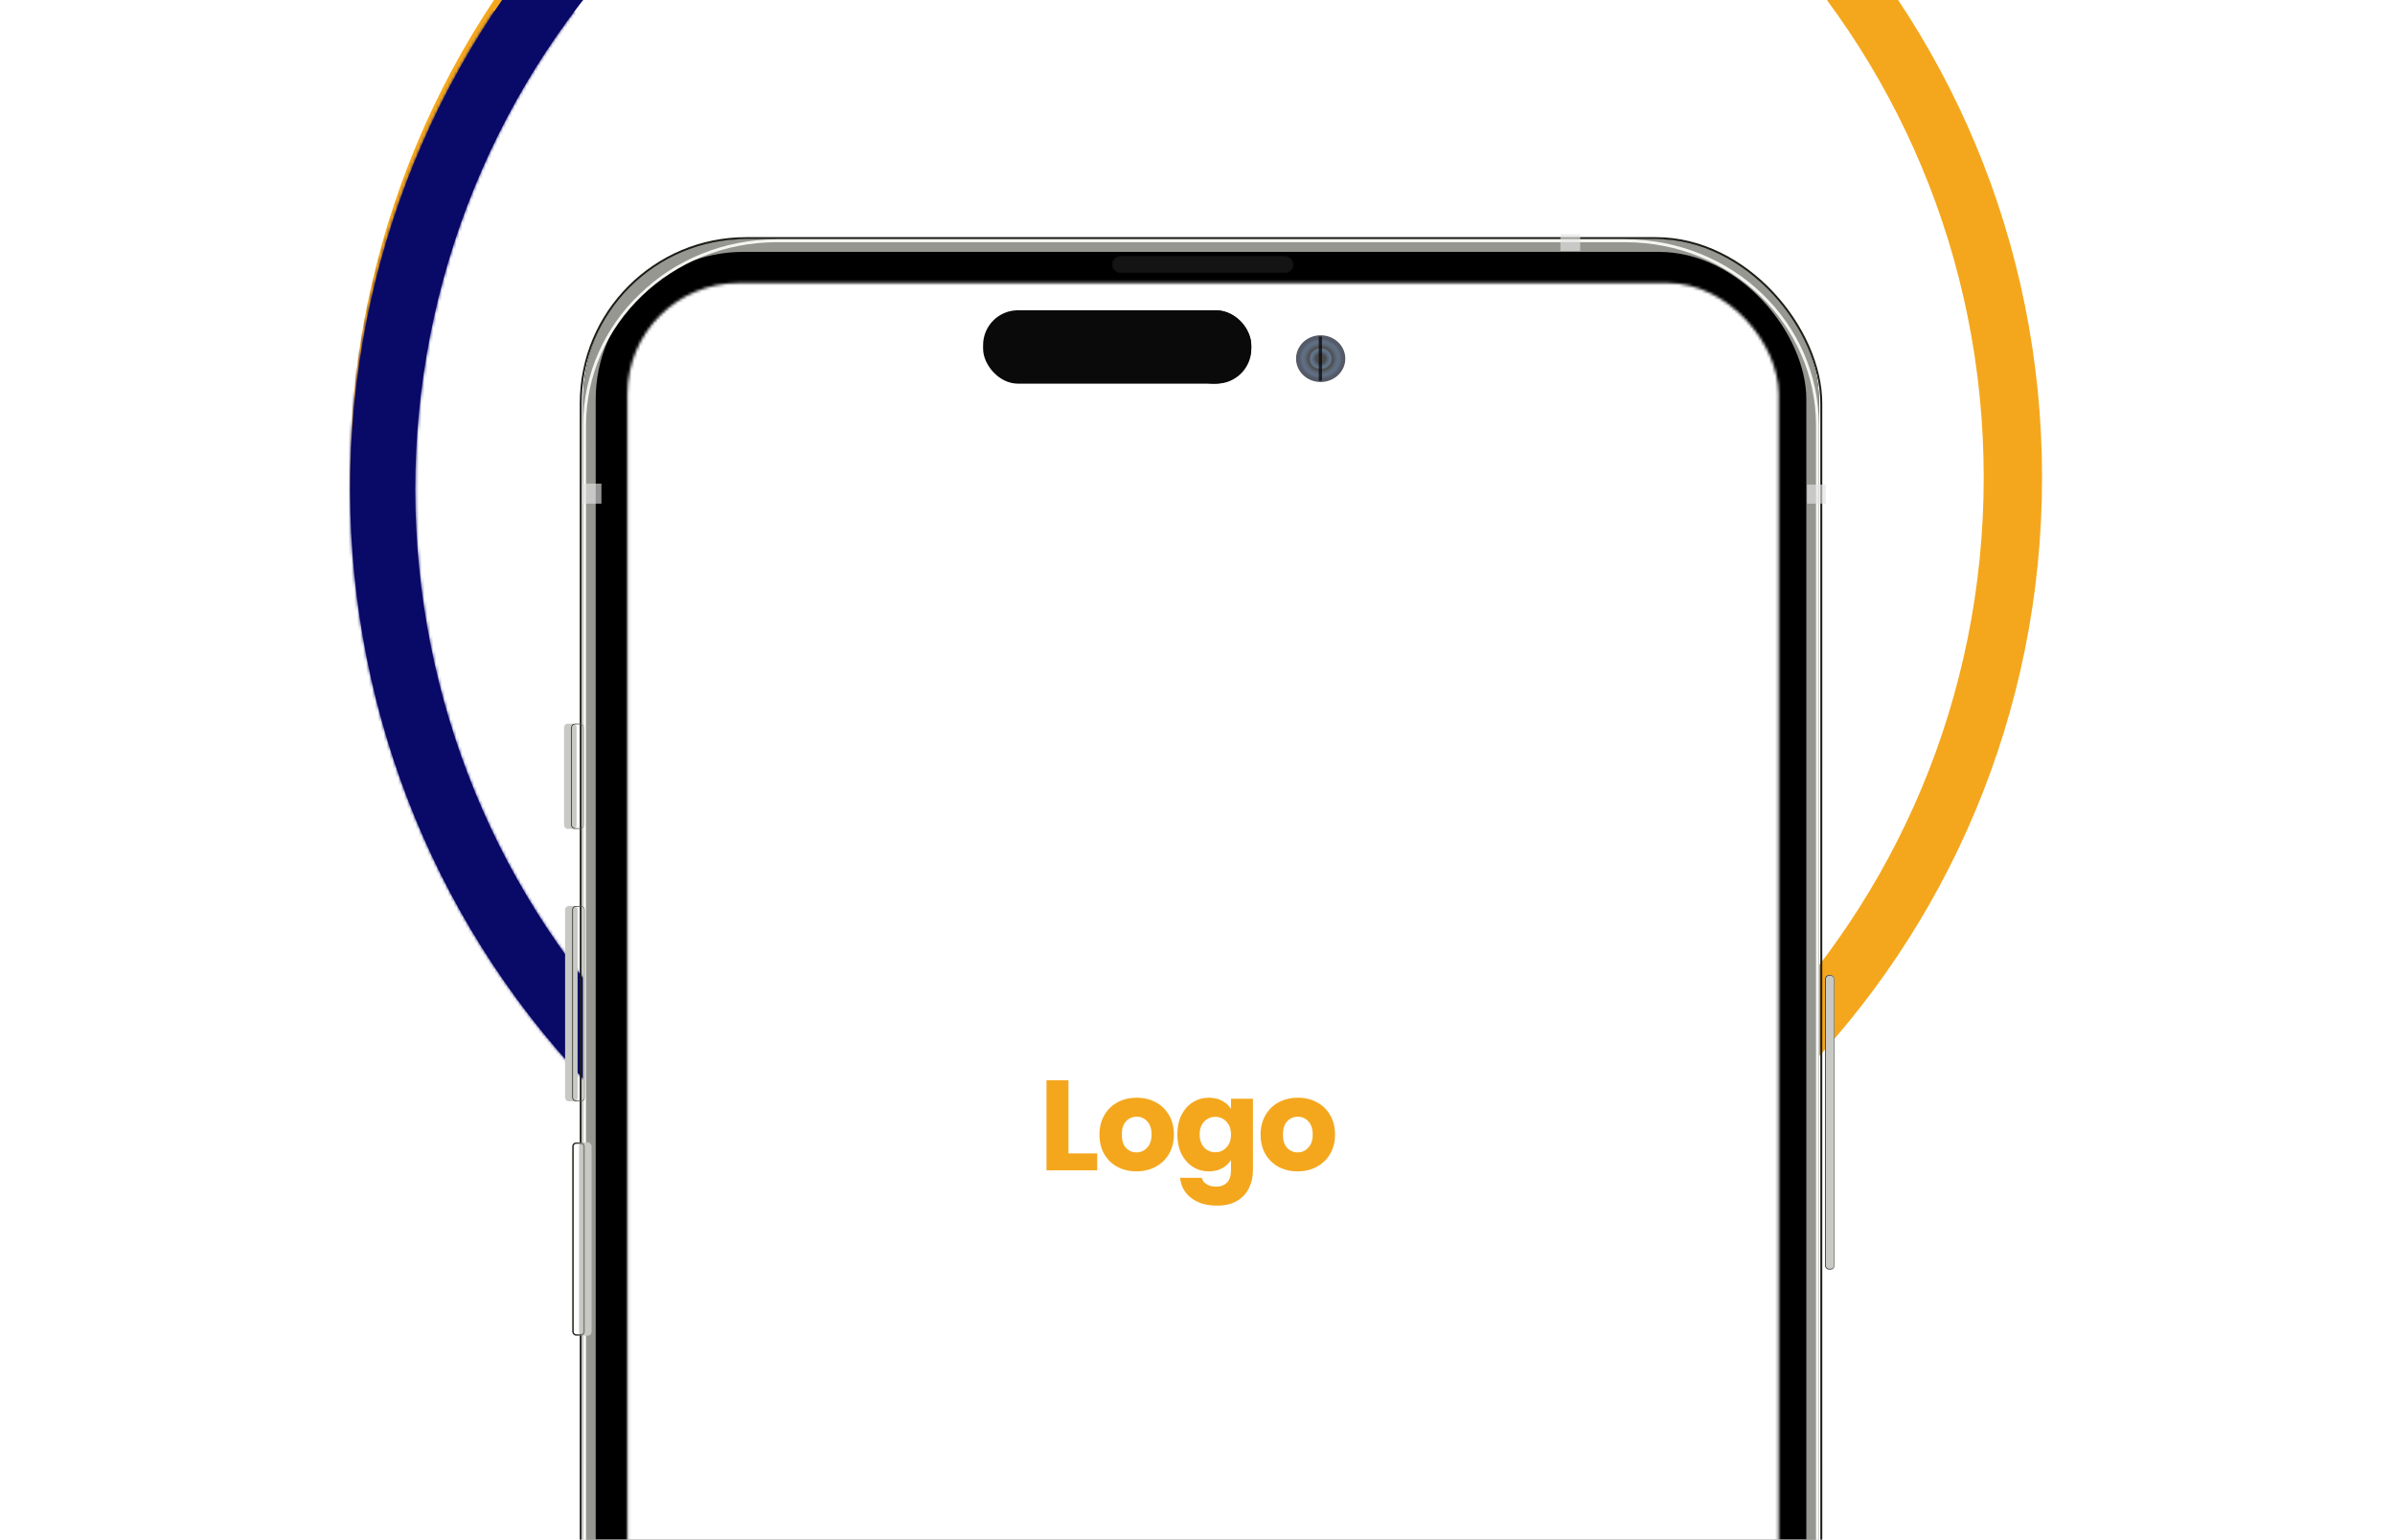 <svg width="821" height="528" viewBox="0 0 821 528" fill="none" xmlns="http://www.w3.org/2000/svg">
<path d="M690.012 163.724C690.012 320.313 564.544 447.057 410.012 447.057C255.479 447.057 130.012 320.313 130.012 163.724C130.012 7.135 255.479 -119.609 410.012 -119.609C564.544 -119.609 690.012 7.135 690.012 163.724Z" stroke="#F4A71D" stroke-width="20"/>
<g filter="url(#filter0_d_206_438)">
<mask id="path-2-inside-1_206_438" fill="white">
<path d="M619.779 -38.821C566.671 -95.094 493.637 -127.723 416.745 -129.53C339.853 -131.336 265.401 -102.172 209.767 -48.454C154.134 5.265 121.876 79.137 120.09 156.913C118.304 234.689 147.136 309.997 200.244 366.27L216.402 350.669C167.385 298.73 140.773 229.223 142.422 157.438C144.07 85.653 173.843 17.47 225.192 -32.11C276.54 -81.691 345.257 -108.608 416.227 -106.941C487.196 -105.273 554.604 -75.158 603.621 -23.219L619.779 -38.821Z"/>
</mask>
<path d="M619.779 -38.821C566.671 -95.094 493.637 -127.723 416.745 -129.53C339.853 -131.336 265.401 -102.172 209.767 -48.454C154.134 5.265 121.876 79.137 120.09 156.913C118.304 234.689 147.136 309.997 200.244 366.27L216.402 350.669C167.385 298.73 140.773 229.223 142.422 157.438C144.07 85.653 173.843 17.47 225.192 -32.11C276.54 -81.691 345.257 -108.608 416.227 -106.941C487.196 -105.273 554.604 -75.158 603.621 -23.219L619.779 -38.821Z" fill="#090967"/>
<path d="M619.779 -38.821C566.671 -95.094 493.637 -127.723 416.745 -129.53C339.853 -131.336 265.401 -102.172 209.767 -48.454C154.134 5.265 121.876 79.137 120.09 156.913C118.304 234.689 147.136 309.997 200.244 366.27L216.402 350.669C167.385 298.73 140.773 229.223 142.422 157.438C144.07 85.653 173.843 17.47 225.192 -32.11C276.54 -81.691 345.257 -108.608 416.227 -106.941C487.196 -105.273 554.604 -75.158 603.621 -23.219L619.779 -38.821Z" stroke="#090968" stroke-width="20" mask="url(#path-2-inside-1_206_438)"/>
</g>
<g filter="url(#filter1_dddd_206_438)">
<g filter="url(#filter2_i_206_438)">
<rect x="199.899" y="35.753" width="423.613" height="841.392" rx="54.858" fill="black"/>
</g>
<rect x="202.053" y="37.907" width="419.306" height="837.085" rx="52.704" stroke="#989892" stroke-width="4.307"/>
<g filter="url(#filter3_i_206_438)">
<rect x="198.742" y="35.012" width="425.928" height="842.875" rx="56.986" fill="black" fill-opacity="0.01"/>
</g>
<rect x="199.074" y="35.343" width="425.265" height="842.213" rx="56.655" stroke="#1B1C16" stroke-width="0.663"/>
<g filter="url(#filter4_i_206_438)">
<path d="M199.899 99.534C199.899 64.309 229.609 35.753 266.258 35.753H557.154C593.803 35.753 623.512 64.309 623.512 99.534V813.364C623.512 848.589 593.803 877.145 557.154 877.145H266.258C229.609 877.145 199.899 848.589 199.899 813.364V99.534Z" fill="black" fill-opacity="0.01"/>
</g>
<path d="M200.396 99.534C200.396 64.602 229.865 36.25 266.258 36.25H557.154C593.547 36.25 623.015 64.602 623.015 99.534V813.364C623.015 848.296 593.547 876.648 557.154 876.648H266.258C229.865 876.648 200.396 848.296 200.396 813.364V99.534Z" stroke="url(#paint0_linear_206_438)" stroke-width="0.994"/>
<mask id="mask0_206_438" style="mask-type:alpha" maskUnits="userSpaceOnUse" x="215" y="50" width="395" height="813">
<rect x="215.082" y="50.744" width="394.637" height="811.874" rx="38.098" fill="white"/>
</mask>
<g mask="url(#mask0_206_438)">
<rect x="206.013" y="46.001" width="415" height="762" fill="white"/>
</g>
<rect x="199.738" y="119.517" width="6.432" height="6.869" fill="#E4E4E3" fill-opacity="0.65"/>
<rect x="619.46" y="119.859" width="6.432" height="6.525" fill="#E4E4E3" fill-opacity="0.65"/>
<rect x="534.894" y="34" width="6.789" height="5.73" fill="#E4E4E3" fill-opacity="0.65"/>
<g filter="url(#filter5_iii_206_438)">
<rect x="381.174" y="41.534" width="62.236" height="5.768" rx="2.884" fill="#141414"/>
</g>
<rect x="381.334" y="41.694" width="61.916" height="5.449" rx="2.724" stroke="#0E0E0E" stroke-width="0.32"/>
<g filter="url(#filter6_iiiiiii_206_438)">
<rect x="196.168" y="345.411" width="4.288" height="66.284" rx="1.334" fill="#C8C9C4"/>
</g>
<rect x="196.418" y="345.661" width="3.787" height="65.784" rx="1.084" stroke="url(#paint1_linear_206_438)" stroke-width="0.5"/>
<g filter="url(#filter7_iiiiiii_206_438)">
<rect x="196.168" y="264.358" width="4.288" height="66.971" rx="1.227" fill="#C8C9C4"/>
</g>
<rect x="196.291" y="264.481" width="4.042" height="66.725" rx="1.105" stroke="url(#paint2_linear_206_438)" stroke-width="0.245"/>
<g filter="url(#filter8_iiiiiii_206_438)">
<rect x="195.811" y="201.853" width="4.288" height="36.061" rx="1.227" fill="#C8C9C4"/>
</g>
<rect x="195.933" y="201.975" width="4.042" height="35.816" rx="1.105" stroke="url(#paint3_linear_206_438)" stroke-width="0.245"/>
<g filter="url(#filter9_diiii_206_438)">
<rect x="625.312" y="286.683" width="3.216" height="100.972" rx="1.334" fill="#C8C9C4"/>
<rect x="625.434" y="286.805" width="2.97" height="100.726" rx="1.212" stroke="url(#paint4_linear_206_438)" stroke-width="0.245"/>
</g>
<rect x="337.004" y="60.082" width="91.942" height="25.162" rx="11.941" fill="#0A0A0A"/>
<ellipse cx="416.164" cy="72.663" rx="12.781" ry="12.581" fill="#0A0A0A"/>
<g opacity="0.7">
<path d="M452.725 84.451C457.249 84.451 460.937 80.979 460.937 76.67C460.937 72.361 457.249 68.889 452.725 68.889C448.202 68.889 444.514 72.361 444.514 76.67C444.514 80.979 448.202 84.451 452.725 84.451Z" fill="url(#paint5_radial_206_438)"/>
<path d="M452.725 84.451C457.249 84.451 460.937 80.979 460.937 76.67C460.937 72.361 457.249 68.889 452.725 68.889C448.202 68.889 444.514 72.361 444.514 76.67C444.514 80.979 448.202 84.451 452.725 84.451Z" fill="url(#paint6_angular_206_438)"/>
<path d="M452.725 84.451C457.249 84.451 460.937 80.979 460.937 76.67C460.937 72.361 457.249 68.889 452.725 68.889C448.202 68.889 444.514 72.361 444.514 76.67C444.514 80.979 448.202 84.451 452.725 84.451Z" fill="url(#paint7_angular_206_438)"/>
<path d="M452.725 84.451C457.249 84.451 460.937 80.979 460.937 76.67C460.937 72.361 457.249 68.889 452.725 68.889C448.202 68.889 444.514 72.361 444.514 76.67C444.514 80.979 448.202 84.451 452.725 84.451Z" stroke="#080F21" stroke-width="0.45"/>
</g>
<line opacity="0.7" x1="452.623" y1="69.114" x2="452.623" y2="84.226" stroke="black" stroke-width="1.125"/>
<path d="M366.264 349.192H376.12V355H358.74V324.112H366.264V349.192ZM389.564 355.352C387.159 355.352 384.988 354.839 383.052 353.812C381.146 352.785 379.635 351.319 378.52 349.412C377.435 347.505 376.892 345.276 376.892 342.724C376.892 340.201 377.45 337.987 378.564 336.08C379.679 334.144 381.204 332.663 383.14 331.636C385.076 330.609 387.247 330.096 389.652 330.096C392.058 330.096 394.228 330.609 396.164 331.636C398.1 332.663 399.626 334.144 400.74 336.08C401.855 337.987 402.412 340.201 402.412 342.724C402.412 345.247 401.84 347.476 400.696 349.412C399.582 351.319 398.042 352.785 396.076 353.812C394.14 354.839 391.97 355.352 389.564 355.352ZM389.564 348.84C391.002 348.84 392.219 348.312 393.216 347.256C394.243 346.2 394.756 344.689 394.756 342.724C394.756 340.759 394.258 339.248 393.26 338.192C392.292 337.136 391.09 336.608 389.652 336.608C388.186 336.608 386.968 337.136 386 338.192C385.032 339.219 384.548 340.729 384.548 342.724C384.548 344.689 385.018 346.2 385.956 347.256C386.924 348.312 388.127 348.84 389.564 348.84ZM414.412 330.096C416.143 330.096 417.653 330.448 418.944 331.152C420.264 331.856 421.276 332.78 421.98 333.924V330.448H429.504V354.956C429.504 357.215 429.049 359.253 428.14 361.072C427.26 362.92 425.896 364.387 424.048 365.472C422.229 366.557 419.956 367.1 417.228 367.1C413.591 367.1 410.643 366.235 408.384 364.504C406.125 362.803 404.835 360.485 404.512 357.552H411.948C412.183 358.491 412.74 359.224 413.62 359.752C414.5 360.309 415.585 360.588 416.876 360.588C418.431 360.588 419.663 360.133 420.572 359.224C421.511 358.344 421.98 356.921 421.98 354.956V351.48C421.247 352.624 420.235 353.563 418.944 354.296C417.653 355 416.143 355.352 414.412 355.352C412.388 355.352 410.555 354.839 408.912 353.812C407.269 352.756 405.964 351.275 404.996 349.368C404.057 347.432 403.588 345.203 403.588 342.68C403.588 340.157 404.057 337.943 404.996 336.036C405.964 334.129 407.269 332.663 408.912 331.636C410.555 330.609 412.388 330.096 414.412 330.096ZM421.98 342.724C421.98 340.847 421.452 339.365 420.396 338.28C419.369 337.195 418.108 336.652 416.612 336.652C415.116 336.652 413.84 337.195 412.784 338.28C411.757 339.336 411.244 340.803 411.244 342.68C411.244 344.557 411.757 346.053 412.784 347.168C413.84 348.253 415.116 348.796 416.612 348.796C418.108 348.796 419.369 348.253 420.396 347.168C421.452 346.083 421.98 344.601 421.98 342.724ZM444.803 355.352C442.398 355.352 440.227 354.839 438.291 353.812C436.385 352.785 434.874 351.319 433.759 349.412C432.674 347.505 432.131 345.276 432.131 342.724C432.131 340.201 432.689 337.987 433.803 336.08C434.918 334.144 436.443 332.663 438.379 331.636C440.315 330.609 442.486 330.096 444.891 330.096C447.297 330.096 449.467 330.609 451.403 331.636C453.339 332.663 454.865 334.144 455.979 336.08C457.094 337.987 457.651 340.201 457.651 342.724C457.651 345.247 457.079 347.476 455.935 349.412C454.821 351.319 453.281 352.785 451.315 353.812C449.379 354.839 447.209 355.352 444.803 355.352ZM444.803 348.84C446.241 348.84 447.458 348.312 448.455 347.256C449.482 346.2 449.995 344.689 449.995 342.724C449.995 340.759 449.497 339.248 448.499 338.192C447.531 337.136 446.329 336.608 444.891 336.608C443.425 336.608 442.207 337.136 441.239 338.192C440.271 339.219 439.787 340.729 439.787 342.724C439.787 344.689 440.257 346.2 441.195 347.256C442.163 348.312 443.366 348.84 444.803 348.84Z" fill="#F4A71D"/>
</g>
<defs>
<filter id="filter0_d_206_438" x="116.012" y="-129.608" width="507.767" height="503.879" filterUnits="userSpaceOnUse" color-interpolation-filters="sRGB">
<feFlood flood-opacity="0" result="BackgroundImageFix"/>
<feColorMatrix in="SourceAlpha" type="matrix" values="0 0 0 0 0 0 0 0 0 0 0 0 0 0 0 0 0 0 127 0" result="hardAlpha"/>
<feOffset dy="4"/>
<feGaussianBlur stdDeviation="2"/>
<feComposite in2="hardAlpha" operator="out"/>
<feColorMatrix type="matrix" values="0 0 0 0 0 0 0 0 0 0 0 0 0 0 0 0 0 0 0.25 0"/>
<feBlend mode="normal" in2="BackgroundImageFix" result="effect1_dropShadow_206_438"/>
<feBlend mode="normal" in="SourceGraphic" in2="effect1_dropShadow_206_438" result="shape"/>
</filter>
<filter id="filter1_dddd_206_438" x="108.88" y="-19.122" width="607.263" height="1042.74" filterUnits="userSpaceOnUse" color-interpolation-filters="sRGB">
<feFlood flood-opacity="0" result="BackgroundImageFix"/>
<feColorMatrix in="SourceAlpha" type="matrix" values="0 0 0 0 0 0 0 0 0 0 0 0 0 0 0 0 0 0 127 0" result="hardAlpha"/>
<feOffset dy="25.199"/>
<feGaussianBlur stdDeviation="12.599"/>
<feComposite in2="hardAlpha" operator="out"/>
<feColorMatrix type="matrix" values="0 0 0 0 0 0 0 0 0 0 0 0 0 0 0 0 0 0 0.25 0"/>
<feBlend mode="normal" in2="BackgroundImageFix" result="effect1_dropShadow_206_438"/>
<feColorMatrix in="SourceAlpha" type="matrix" values="0 0 0 0 0 0 0 0 0 0 0 0 0 0 0 0 0 0 127 0" result="hardAlpha"/>
<feOffset dy="55.846"/>
<feGaussianBlur stdDeviation="42.566"/>
<feComposite in2="hardAlpha" operator="out"/>
<feColorMatrix type="matrix" values="0 0 0 0 0 0 0 0 0 0 0 0 0 0 0 0 0 0 0.15 0"/>
<feBlend mode="normal" in2="effect1_dropShadow_206_438" result="effect2_dropShadow_206_438"/>
<feColorMatrix in="SourceAlpha" type="matrix" values="0 0 0 0 0 0 0 0 0 0 0 0 0 0 0 0 0 0 127 0" result="hardAlpha"/>
<feOffset dy="-25.88"/>
<feGaussianBlur stdDeviation="13.621"/>
<feComposite in2="hardAlpha" operator="out"/>
<feColorMatrix type="matrix" values="0 0 0 0 1 0 0 0 0 1 0 0 0 0 1 0 0 0 0.1 0"/>
<feBlend mode="normal" in2="effect2_dropShadow_206_438" result="effect3_dropShadow_206_438"/>
<feColorMatrix in="SourceAlpha" type="matrix" values="0 0 0 0 0 0 0 0 0 0 0 0 0 0 0 0 0 0 127 0" result="hardAlpha"/>
<feOffset dy="-8.854"/>
<feGaussianBlur stdDeviation="19.41"/>
<feComposite in2="hardAlpha" operator="out"/>
<feColorMatrix type="matrix" values="0 0 0 0 0 0 0 0 0 0 0 0 0 0 0 0 0 0 0.1 0"/>
<feBlend mode="normal" in2="effect3_dropShadow_206_438" result="effect4_dropShadow_206_438"/>
<feBlend mode="normal" in="SourceGraphic" in2="effect4_dropShadow_206_438" result="shape"/>
</filter>
<filter id="filter2_i_206_438" x="199.899" y="35.753" width="423.613" height="841.392" filterUnits="userSpaceOnUse" color-interpolation-filters="sRGB">
<feFlood flood-opacity="0" result="BackgroundImageFix"/>
<feBlend mode="normal" in="SourceGraphic" in2="BackgroundImageFix" result="shape"/>
<feColorMatrix in="SourceAlpha" type="matrix" values="0 0 0 0 0 0 0 0 0 0 0 0 0 0 0 0 0 0 127 0" result="hardAlpha"/>
<feMorphology radius="4.638" operator="erode" in="SourceAlpha" result="effect1_innerShadow_206_438"/>
<feOffset/>
<feGaussianBlur stdDeviation="0.166"/>
<feComposite in2="hardAlpha" operator="arithmetic" k2="-1" k3="1"/>
<feColorMatrix type="matrix" values="0 0 0 0 0.247 0 0 0 0 0.247 0 0 0 0 0.247 0 0 0 1 0"/>
<feBlend mode="normal" in2="shape" result="effect1_innerShadow_206_438"/>
</filter>
<filter id="filter3_i_206_438" x="198.742" y="35.012" width="425.928" height="842.875" filterUnits="userSpaceOnUse" color-interpolation-filters="sRGB">
<feFlood flood-opacity="0" result="BackgroundImageFix"/>
<feBlend mode="normal" in="SourceGraphic" in2="BackgroundImageFix" result="shape"/>
<feColorMatrix in="SourceAlpha" type="matrix" values="0 0 0 0 0 0 0 0 0 0 0 0 0 0 0 0 0 0 127 0" result="hardAlpha"/>
<feMorphology radius="1.657" operator="erode" in="SourceAlpha" result="effect1_innerShadow_206_438"/>
<feOffset/>
<feGaussianBlur stdDeviation="0.166"/>
<feComposite in2="hardAlpha" operator="arithmetic" k2="-1" k3="1"/>
<feColorMatrix type="matrix" values="0 0 0 0 0.467 0 0 0 0 0.475 0 0 0 0 0.42 0 0 0 1 0"/>
<feBlend mode="normal" in2="shape" result="effect1_innerShadow_206_438"/>
</filter>
<filter id="filter4_i_206_438" x="199.899" y="35.753" width="423.613" height="841.392" filterUnits="userSpaceOnUse" color-interpolation-filters="sRGB">
<feFlood flood-opacity="0" result="BackgroundImageFix"/>
<feBlend mode="normal" in="SourceGraphic" in2="BackgroundImageFix" result="shape"/>
<feColorMatrix in="SourceAlpha" type="matrix" values="0 0 0 0 0 0 0 0 0 0 0 0 0 0 0 0 0 0 127 0" result="hardAlpha"/>
<feMorphology radius="1.657" operator="erode" in="SourceAlpha" result="effect1_innerShadow_206_438"/>
<feOffset/>
<feGaussianBlur stdDeviation="0.166"/>
<feComposite in2="hardAlpha" operator="arithmetic" k2="-1" k3="1"/>
<feColorMatrix type="matrix" values="0 0 0 0 0.686 0 0 0 0 0.69 0 0 0 0 0.671 0 0 0 1 0"/>
<feBlend mode="normal" in2="shape" result="effect1_innerShadow_206_438"/>
</filter>
<filter id="filter5_iii_206_438" x="381.174" y="41.534" width="62.236" height="5.769" filterUnits="userSpaceOnUse" color-interpolation-filters="sRGB">
<feFlood flood-opacity="0" result="BackgroundImageFix"/>
<feBlend mode="normal" in="SourceGraphic" in2="BackgroundImageFix" result="shape"/>
<feColorMatrix in="SourceAlpha" type="matrix" values="0 0 0 0 0 0 0 0 0 0 0 0 0 0 0 0 0 0 127 0" result="hardAlpha"/>
<feMorphology radius="0.32" operator="erode" in="SourceAlpha" result="effect1_innerShadow_206_438"/>
<feOffset/>
<feGaussianBlur stdDeviation="0.8"/>
<feComposite in2="hardAlpha" operator="arithmetic" k2="-1" k3="1"/>
<feColorMatrix type="matrix" values="0 0 0 0 0 0 0 0 0 0 0 0 0 0 0 0 0 0 1 0"/>
<feBlend mode="normal" in2="shape" result="effect1_innerShadow_206_438"/>
<feColorMatrix in="SourceAlpha" type="matrix" values="0 0 0 0 0 0 0 0 0 0 0 0 0 0 0 0 0 0 127 0" result="hardAlpha"/>
<feOffset dx="0.96"/>
<feComposite in2="hardAlpha" operator="arithmetic" k2="-1" k3="1"/>
<feColorMatrix type="matrix" values="0 0 0 0 0.165 0 0 0 0 0.165 0 0 0 0 0.165 0 0 0 1 0"/>
<feBlend mode="normal" in2="effect1_innerShadow_206_438" result="effect2_innerShadow_206_438"/>
<feColorMatrix in="SourceAlpha" type="matrix" values="0 0 0 0 0 0 0 0 0 0 0 0 0 0 0 0 0 0 127 0" result="hardAlpha"/>
<feOffset dx="-0.96"/>
<feComposite in2="hardAlpha" operator="arithmetic" k2="-1" k3="1"/>
<feColorMatrix type="matrix" values="0 0 0 0 0.165 0 0 0 0 0.165 0 0 0 0 0.165 0 0 0 1 0"/>
<feBlend mode="normal" in2="effect2_innerShadow_206_438" result="effect3_innerShadow_206_438"/>
</filter>
<filter id="filter6_iiiiiii_206_438" x="195.501" y="344.744" width="6.29" height="67.618" filterUnits="userSpaceOnUse" color-interpolation-filters="sRGB">
<feFlood flood-opacity="0" result="BackgroundImageFix"/>
<feBlend mode="normal" in="SourceGraphic" in2="BackgroundImageFix" result="shape"/>
<feColorMatrix in="SourceAlpha" type="matrix" values="0 0 0 0 0 0 0 0 0 0 0 0 0 0 0 0 0 0 127 0" result="hardAlpha"/>
<feOffset dx="1.668"/>
<feComposite in2="hardAlpha" operator="arithmetic" k2="-1" k3="1"/>
<feColorMatrix type="matrix" values="0 0 0 0 0.855 0 0 0 0 0.859 0 0 0 0 0.839 0 0 0 1 0"/>
<feBlend mode="normal" in2="shape" result="effect1_innerShadow_206_438"/>
<feColorMatrix in="SourceAlpha" type="matrix" values="0 0 0 0 0 0 0 0 0 0 0 0 0 0 0 0 0 0 127 0" result="hardAlpha"/>
<feOffset dx="1.668"/>
<feGaussianBlur stdDeviation="0.667"/>
<feComposite in2="hardAlpha" operator="arithmetic" k2="-1" k3="1"/>
<feColorMatrix type="matrix" values="0 0 0 0 0.855 0 0 0 0 0.859 0 0 0 0 0.839 0 0 0 0.66 0"/>
<feBlend mode="normal" in2="effect1_innerShadow_206_438" result="effect2_innerShadow_206_438"/>
<feColorMatrix in="SourceAlpha" type="matrix" values="0 0 0 0 0 0 0 0 0 0 0 0 0 0 0 0 0 0 127 0" result="hardAlpha"/>
<feOffset dx="1.001"/>
<feComposite in2="hardAlpha" operator="arithmetic" k2="-1" k3="1"/>
<feColorMatrix type="matrix" values="0 0 0 0 0.255 0 0 0 0 0.259 0 0 0 0 0.235 0 0 0 1 0"/>
<feBlend mode="normal" in2="effect2_innerShadow_206_438" result="effect3_innerShadow_206_438"/>
<feColorMatrix in="SourceAlpha" type="matrix" values="0 0 0 0 0 0 0 0 0 0 0 0 0 0 0 0 0 0 127 0" result="hardAlpha"/>
<feOffset dx="-1.001" dy="-2.669"/>
<feGaussianBlur stdDeviation="0.334"/>
<feComposite in2="hardAlpha" operator="arithmetic" k2="-1" k3="1"/>
<feColorMatrix type="matrix" values="0 0 0 0 0.255 0 0 0 0 0.259 0 0 0 0 0.235 0 0 0 1 0"/>
<feBlend mode="normal" in2="effect3_innerShadow_206_438" result="effect4_innerShadow_206_438"/>
<feColorMatrix in="SourceAlpha" type="matrix" values="0 0 0 0 0 0 0 0 0 0 0 0 0 0 0 0 0 0 127 0" result="hardAlpha"/>
<feOffset dx="-1.001" dy="2.669"/>
<feGaussianBlur stdDeviation="0.334"/>
<feComposite in2="hardAlpha" operator="arithmetic" k2="-1" k3="1"/>
<feColorMatrix type="matrix" values="0 0 0 0 0.255 0 0 0 0 0.259 0 0 0 0 0.235 0 0 0 1 0"/>
<feBlend mode="normal" in2="effect4_innerShadow_206_438" result="effect5_innerShadow_206_438"/>
<feColorMatrix in="SourceAlpha" type="matrix" values="0 0 0 0 0 0 0 0 0 0 0 0 0 0 0 0 0 0 127 0" result="hardAlpha"/>
<feOffset dy="1.001"/>
<feComposite in2="hardAlpha" operator="arithmetic" k2="-1" k3="1"/>
<feColorMatrix type="matrix" values="0 0 0 0 0.949 0 0 0 0 0.953 0 0 0 0 0.929 0 0 0 1 0"/>
<feBlend mode="normal" in2="effect5_innerShadow_206_438" result="effect6_innerShadow_206_438"/>
<feColorMatrix in="SourceAlpha" type="matrix" values="0 0 0 0 0 0 0 0 0 0 0 0 0 0 0 0 0 0 127 0" result="hardAlpha"/>
<feOffset dy="-1.001"/>
<feComposite in2="hardAlpha" operator="arithmetic" k2="-1" k3="1"/>
<feColorMatrix type="matrix" values="0 0 0 0 0.949 0 0 0 0 0.953 0 0 0 0 0.929 0 0 0 1 0"/>
<feBlend mode="normal" in2="effect6_innerShadow_206_438" result="effect7_innerShadow_206_438"/>
</filter>
<filter id="filter7_iiiiiii_206_438" x="194.941" y="263.438" width="5.515" height="68.198" filterUnits="userSpaceOnUse" color-interpolation-filters="sRGB">
<feFlood flood-opacity="0" result="BackgroundImageFix"/>
<feBlend mode="normal" in="SourceGraphic" in2="BackgroundImageFix" result="shape"/>
<feColorMatrix in="SourceAlpha" type="matrix" values="0 0 0 0 0 0 0 0 0 0 0 0 0 0 0 0 0 0 127 0" result="hardAlpha"/>
<feOffset dx="0.307"/>
<feComposite in2="hardAlpha" operator="arithmetic" k2="-1" k3="1"/>
<feColorMatrix type="matrix" values="0 0 0 0 0.855 0 0 0 0 0.859 0 0 0 0 0.839 0 0 0 1 0"/>
<feBlend mode="normal" in2="shape" result="effect1_innerShadow_206_438"/>
<feColorMatrix in="SourceAlpha" type="matrix" values="0 0 0 0 0 0 0 0 0 0 0 0 0 0 0 0 0 0 127 0" result="hardAlpha"/>
<feOffset dx="-0.921" dy="-2.455"/>
<feGaussianBlur stdDeviation="0.46"/>
<feComposite in2="hardAlpha" operator="arithmetic" k2="-1" k3="1"/>
<feColorMatrix type="matrix" values="0 0 0 0 0.855 0 0 0 0 0.859 0 0 0 0 0.839 0 0 0 0.2 0"/>
<feBlend mode="normal" in2="effect1_innerShadow_206_438" result="effect2_innerShadow_206_438"/>
<feColorMatrix in="SourceAlpha" type="matrix" values="0 0 0 0 0 0 0 0 0 0 0 0 0 0 0 0 0 0 127 0" result="hardAlpha"/>
<feOffset dy="2.455"/>
<feGaussianBlur stdDeviation="0.153"/>
<feComposite in2="hardAlpha" operator="arithmetic" k2="-1" k3="1"/>
<feColorMatrix type="matrix" values="0 0 0 0 0.255 0 0 0 0 0.259 0 0 0 0 0.235 0 0 0 0.3 0"/>
<feBlend mode="normal" in2="effect2_innerShadow_206_438" result="effect3_innerShadow_206_438"/>
<feColorMatrix in="SourceAlpha" type="matrix" values="0 0 0 0 0 0 0 0 0 0 0 0 0 0 0 0 0 0 127 0" result="hardAlpha"/>
<feOffset dx="-1.227"/>
<feGaussianBlur stdDeviation="0.614"/>
<feComposite in2="hardAlpha" operator="arithmetic" k2="-1" k3="1"/>
<feColorMatrix type="matrix" values="0 0 0 0 0.255 0 0 0 0 0.259 0 0 0 0 0.235 0 0 0 1 0"/>
<feBlend mode="normal" in2="effect3_innerShadow_206_438" result="effect4_innerShadow_206_438"/>
<feColorMatrix in="SourceAlpha" type="matrix" values="0 0 0 0 0 0 0 0 0 0 0 0 0 0 0 0 0 0 127 0" result="hardAlpha"/>
<feOffset dy="1.227"/>
<feComposite in2="hardAlpha" operator="arithmetic" k2="-1" k3="1"/>
<feColorMatrix type="matrix" values="0 0 0 0 0.255 0 0 0 0 0.259 0 0 0 0 0.235 0 0 0 1 0"/>
<feBlend mode="normal" in2="effect4_innerShadow_206_438" result="effect5_innerShadow_206_438"/>
<feColorMatrix in="SourceAlpha" type="matrix" values="0 0 0 0 0 0 0 0 0 0 0 0 0 0 0 0 0 0 127 0" result="hardAlpha"/>
<feOffset dy="-1.227"/>
<feGaussianBlur stdDeviation="0.307"/>
<feComposite in2="hardAlpha" operator="arithmetic" k2="-1" k3="1"/>
<feColorMatrix type="matrix" values="0 0 0 0 0.949 0 0 0 0 0.953 0 0 0 0 0.929 0 0 0 1 0"/>
<feBlend mode="normal" in2="effect5_innerShadow_206_438" result="effect6_innerShadow_206_438"/>
<feColorMatrix in="SourceAlpha" type="matrix" values="0 0 0 0 0 0 0 0 0 0 0 0 0 0 0 0 0 0 127 0" result="hardAlpha"/>
<feOffset dx="-0.614"/>
<feComposite in2="hardAlpha" operator="arithmetic" k2="-1" k3="1"/>
<feColorMatrix type="matrix" values="0 0 0 0 0.949 0 0 0 0 0.953 0 0 0 0 0.929 0 0 0 1 0"/>
<feBlend mode="normal" in2="effect6_innerShadow_206_438" result="effect7_innerShadow_206_438"/>
</filter>
<filter id="filter8_iiiiiii_206_438" x="194.583" y="200.932" width="5.515" height="37.289" filterUnits="userSpaceOnUse" color-interpolation-filters="sRGB">
<feFlood flood-opacity="0" result="BackgroundImageFix"/>
<feBlend mode="normal" in="SourceGraphic" in2="BackgroundImageFix" result="shape"/>
<feColorMatrix in="SourceAlpha" type="matrix" values="0 0 0 0 0 0 0 0 0 0 0 0 0 0 0 0 0 0 127 0" result="hardAlpha"/>
<feOffset dx="0.307"/>
<feComposite in2="hardAlpha" operator="arithmetic" k2="-1" k3="1"/>
<feColorMatrix type="matrix" values="0 0 0 0 0.855 0 0 0 0 0.859 0 0 0 0 0.839 0 0 0 1 0"/>
<feBlend mode="normal" in2="shape" result="effect1_innerShadow_206_438"/>
<feColorMatrix in="SourceAlpha" type="matrix" values="0 0 0 0 0 0 0 0 0 0 0 0 0 0 0 0 0 0 127 0" result="hardAlpha"/>
<feOffset dx="-0.921" dy="-2.455"/>
<feGaussianBlur stdDeviation="0.46"/>
<feComposite in2="hardAlpha" operator="arithmetic" k2="-1" k3="1"/>
<feColorMatrix type="matrix" values="0 0 0 0 0.855 0 0 0 0 0.859 0 0 0 0 0.839 0 0 0 0.2 0"/>
<feBlend mode="normal" in2="effect1_innerShadow_206_438" result="effect2_innerShadow_206_438"/>
<feColorMatrix in="SourceAlpha" type="matrix" values="0 0 0 0 0 0 0 0 0 0 0 0 0 0 0 0 0 0 127 0" result="hardAlpha"/>
<feOffset dy="2.455"/>
<feGaussianBlur stdDeviation="0.153"/>
<feComposite in2="hardAlpha" operator="arithmetic" k2="-1" k3="1"/>
<feColorMatrix type="matrix" values="0 0 0 0 0.255 0 0 0 0 0.259 0 0 0 0 0.235 0 0 0 0.3 0"/>
<feBlend mode="normal" in2="effect2_innerShadow_206_438" result="effect3_innerShadow_206_438"/>
<feColorMatrix in="SourceAlpha" type="matrix" values="0 0 0 0 0 0 0 0 0 0 0 0 0 0 0 0 0 0 127 0" result="hardAlpha"/>
<feOffset dx="-1.227"/>
<feGaussianBlur stdDeviation="0.614"/>
<feComposite in2="hardAlpha" operator="arithmetic" k2="-1" k3="1"/>
<feColorMatrix type="matrix" values="0 0 0 0 0.255 0 0 0 0 0.259 0 0 0 0 0.235 0 0 0 1 0"/>
<feBlend mode="normal" in2="effect3_innerShadow_206_438" result="effect4_innerShadow_206_438"/>
<feColorMatrix in="SourceAlpha" type="matrix" values="0 0 0 0 0 0 0 0 0 0 0 0 0 0 0 0 0 0 127 0" result="hardAlpha"/>
<feOffset dy="1.227"/>
<feComposite in2="hardAlpha" operator="arithmetic" k2="-1" k3="1"/>
<feColorMatrix type="matrix" values="0 0 0 0 0.255 0 0 0 0 0.259 0 0 0 0 0.235 0 0 0 1 0"/>
<feBlend mode="normal" in2="effect4_innerShadow_206_438" result="effect5_innerShadow_206_438"/>
<feColorMatrix in="SourceAlpha" type="matrix" values="0 0 0 0 0 0 0 0 0 0 0 0 0 0 0 0 0 0 127 0" result="hardAlpha"/>
<feOffset dy="-1.227"/>
<feGaussianBlur stdDeviation="0.307"/>
<feComposite in2="hardAlpha" operator="arithmetic" k2="-1" k3="1"/>
<feColorMatrix type="matrix" values="0 0 0 0 0.949 0 0 0 0 0.953 0 0 0 0 0.929 0 0 0 1 0"/>
<feBlend mode="normal" in2="effect5_innerShadow_206_438" result="effect6_innerShadow_206_438"/>
<feColorMatrix in="SourceAlpha" type="matrix" values="0 0 0 0 0 0 0 0 0 0 0 0 0 0 0 0 0 0 127 0" result="hardAlpha"/>
<feOffset dx="-0.614"/>
<feComposite in2="hardAlpha" operator="arithmetic" k2="-1" k3="1"/>
<feColorMatrix type="matrix" values="0 0 0 0 0.949 0 0 0 0 0.953 0 0 0 0 0.929 0 0 0 1 0"/>
<feBlend mode="normal" in2="effect6_innerShadow_206_438" result="effect7_innerShadow_206_438"/>
</filter>
<filter id="filter9_diiii_206_438" x="623.949" y="286.015" width="5.94" height="104.363" filterUnits="userSpaceOnUse" color-interpolation-filters="sRGB">
<feFlood flood-opacity="0" result="BackgroundImageFix"/>
<feColorMatrix in="SourceAlpha" type="matrix" values="0 0 0 0 0 0 0 0 0 0 0 0 0 0 0 0 0 0 127 0" result="hardAlpha"/>
<feOffset dy="1.362"/>
<feGaussianBlur stdDeviation="0.681"/>
<feComposite in2="hardAlpha" operator="out"/>
<feColorMatrix type="matrix" values="0 0 0 0 0 0 0 0 0 0 0 0 0 0 0 0 0 0 0.25 0"/>
<feBlend mode="normal" in2="BackgroundImageFix" result="effect1_dropShadow_206_438"/>
<feBlend mode="normal" in="SourceGraphic" in2="effect1_dropShadow_206_438" result="shape"/>
<feColorMatrix in="SourceAlpha" type="matrix" values="0 0 0 0 0 0 0 0 0 0 0 0 0 0 0 0 0 0 127 0" result="hardAlpha"/>
<feOffset dx="-1.334"/>
<feComposite in2="hardAlpha" operator="arithmetic" k2="-1" k3="1"/>
<feColorMatrix type="matrix" values="0 0 0 0 0.855 0 0 0 0 0.859 0 0 0 0 0.839 0 0 0 1 0"/>
<feBlend mode="normal" in2="shape" result="effect2_innerShadow_206_438"/>
<feColorMatrix in="SourceAlpha" type="matrix" values="0 0 0 0 0 0 0 0 0 0 0 0 0 0 0 0 0 0 127 0" result="hardAlpha"/>
<feOffset dx="1.334" dy="-2.669"/>
<feGaussianBlur stdDeviation="0.334"/>
<feComposite in2="hardAlpha" operator="arithmetic" k2="-1" k3="1"/>
<feColorMatrix type="matrix" values="0 0 0 0 0.855 0 0 0 0 0.859 0 0 0 0 0.839 0 0 0 1 0"/>
<feBlend mode="normal" in2="effect2_innerShadow_206_438" result="effect3_innerShadow_206_438"/>
<feColorMatrix in="SourceAlpha" type="matrix" values="0 0 0 0 0 0 0 0 0 0 0 0 0 0 0 0 0 0 127 0" result="hardAlpha"/>
<feOffset dx="1.334" dy="2.669"/>
<feGaussianBlur stdDeviation="0.334"/>
<feComposite in2="hardAlpha" operator="arithmetic" k2="-1" k3="1"/>
<feColorMatrix type="matrix" values="0 0 0 0 0.255 0 0 0 0 0.259 0 0 0 0 0.235 0 0 0 1 0"/>
<feBlend mode="normal" in2="effect3_innerShadow_206_438" result="effect4_innerShadow_206_438"/>
<feColorMatrix in="SourceAlpha" type="matrix" values="0 0 0 0 0 0 0 0 0 0 0 0 0 0 0 0 0 0 127 0" result="hardAlpha"/>
<feOffset dx="-1.001"/>
<feGaussianBlur stdDeviation="0.667"/>
<feComposite in2="hardAlpha" operator="arithmetic" k2="-1" k3="1"/>
<feColorMatrix type="matrix" values="0 0 0 0 0.255 0 0 0 0 0.259 0 0 0 0 0.235 0 0 0 0.66 0"/>
<feBlend mode="normal" in2="effect4_innerShadow_206_438" result="effect5_innerShadow_206_438"/>
</filter>
<linearGradient id="paint0_linear_206_438" x1="411.706" y1="35.753" x2="411.706" y2="877.145" gradientUnits="userSpaceOnUse">
<stop stop-color="#F4F5F0"/>
<stop offset="1" stop-color="#FBFBFB"/>
</linearGradient>
<linearGradient id="paint1_linear_206_438" x1="193.829" y1="374.264" x2="202.795" y2="374.264" gradientUnits="userSpaceOnUse">
<stop stop-color="#7D7E79"/>
<stop offset="0.25" stop-color="#1B1C16"/>
<stop offset="0.5" stop-color="#43443E"/>
<stop offset="0.682" stop-color="#7E817A"/>
<stop offset="0.937" stop-color="#83847F"/>
</linearGradient>
<linearGradient id="paint2_linear_206_438" x1="193.829" y1="293.51" x2="202.795" y2="293.51" gradientUnits="userSpaceOnUse">
<stop stop-color="#7D7E79"/>
<stop offset="0.292" stop-color="#1B1C16"/>
<stop offset="0.5" stop-color="#43443E"/>
<stop offset="0.776" stop-color="#7E817A"/>
<stop offset="1" stop-color="#83847F"/>
</linearGradient>
<linearGradient id="paint3_linear_206_438" x1="193.472" y1="217.55" x2="202.437" y2="217.55" gradientUnits="userSpaceOnUse">
<stop stop-color="#7D7E79"/>
<stop offset="0.292" stop-color="#1B1C16"/>
<stop offset="0.5" stop-color="#43443E"/>
<stop offset="0.755" stop-color="#7E817A"/>
<stop offset="1" stop-color="#83847F"/>
</linearGradient>
<linearGradient id="paint4_linear_206_438" x1="623.557" y1="330.635" x2="630.281" y2="330.635" gradientUnits="userSpaceOnUse">
<stop stop-color="#7D7E79"/>
<stop offset="0.234" stop-color="#1B1C16"/>
<stop offset="0.557" stop-color="#43443E"/>
<stop offset="0.76" stop-color="#7E817A"/>
<stop offset="0.932" stop-color="#83847F"/>
</linearGradient>
<radialGradient id="paint5_radial_206_438" cx="0" cy="0" r="1" gradientUnits="userSpaceOnUse" gradientTransform="translate(452.725 76.67) rotate(90) scale(7.556 7.986)">
<stop offset="0.214"/>
<stop offset="0.271" stop-color="#081A32"/>
<stop offset="0.396" stop-color="#1F3A58"/>
<stop offset="0.516" stop-color="#375F90"/>
<stop offset="0.714" stop-color="#274871"/>
<stop offset="0.917" stop-color="#0D1528"/>
</radialGradient>
<radialGradient id="paint6_angular_206_438" cx="0" cy="0" r="1" gradientUnits="userSpaceOnUse" gradientTransform="translate(452.725 76.67) rotate(90) scale(7.556 7.986)">
<stop offset="0.411" stop-opacity="0"/>
<stop offset="0.51"/>
<stop offset="0.818" stop-opacity="0"/>
</radialGradient>
<radialGradient id="paint7_angular_206_438" cx="0" cy="0" r="1" gradientUnits="userSpaceOnUse" gradientTransform="translate(452.725 76.67) rotate(90) scale(7.556 7.986)">
<stop/>
<stop offset="0.167" stop-opacity="0"/>
<stop offset="0.885" stop-opacity="0"/>
</radialGradient>
</defs>
</svg>
